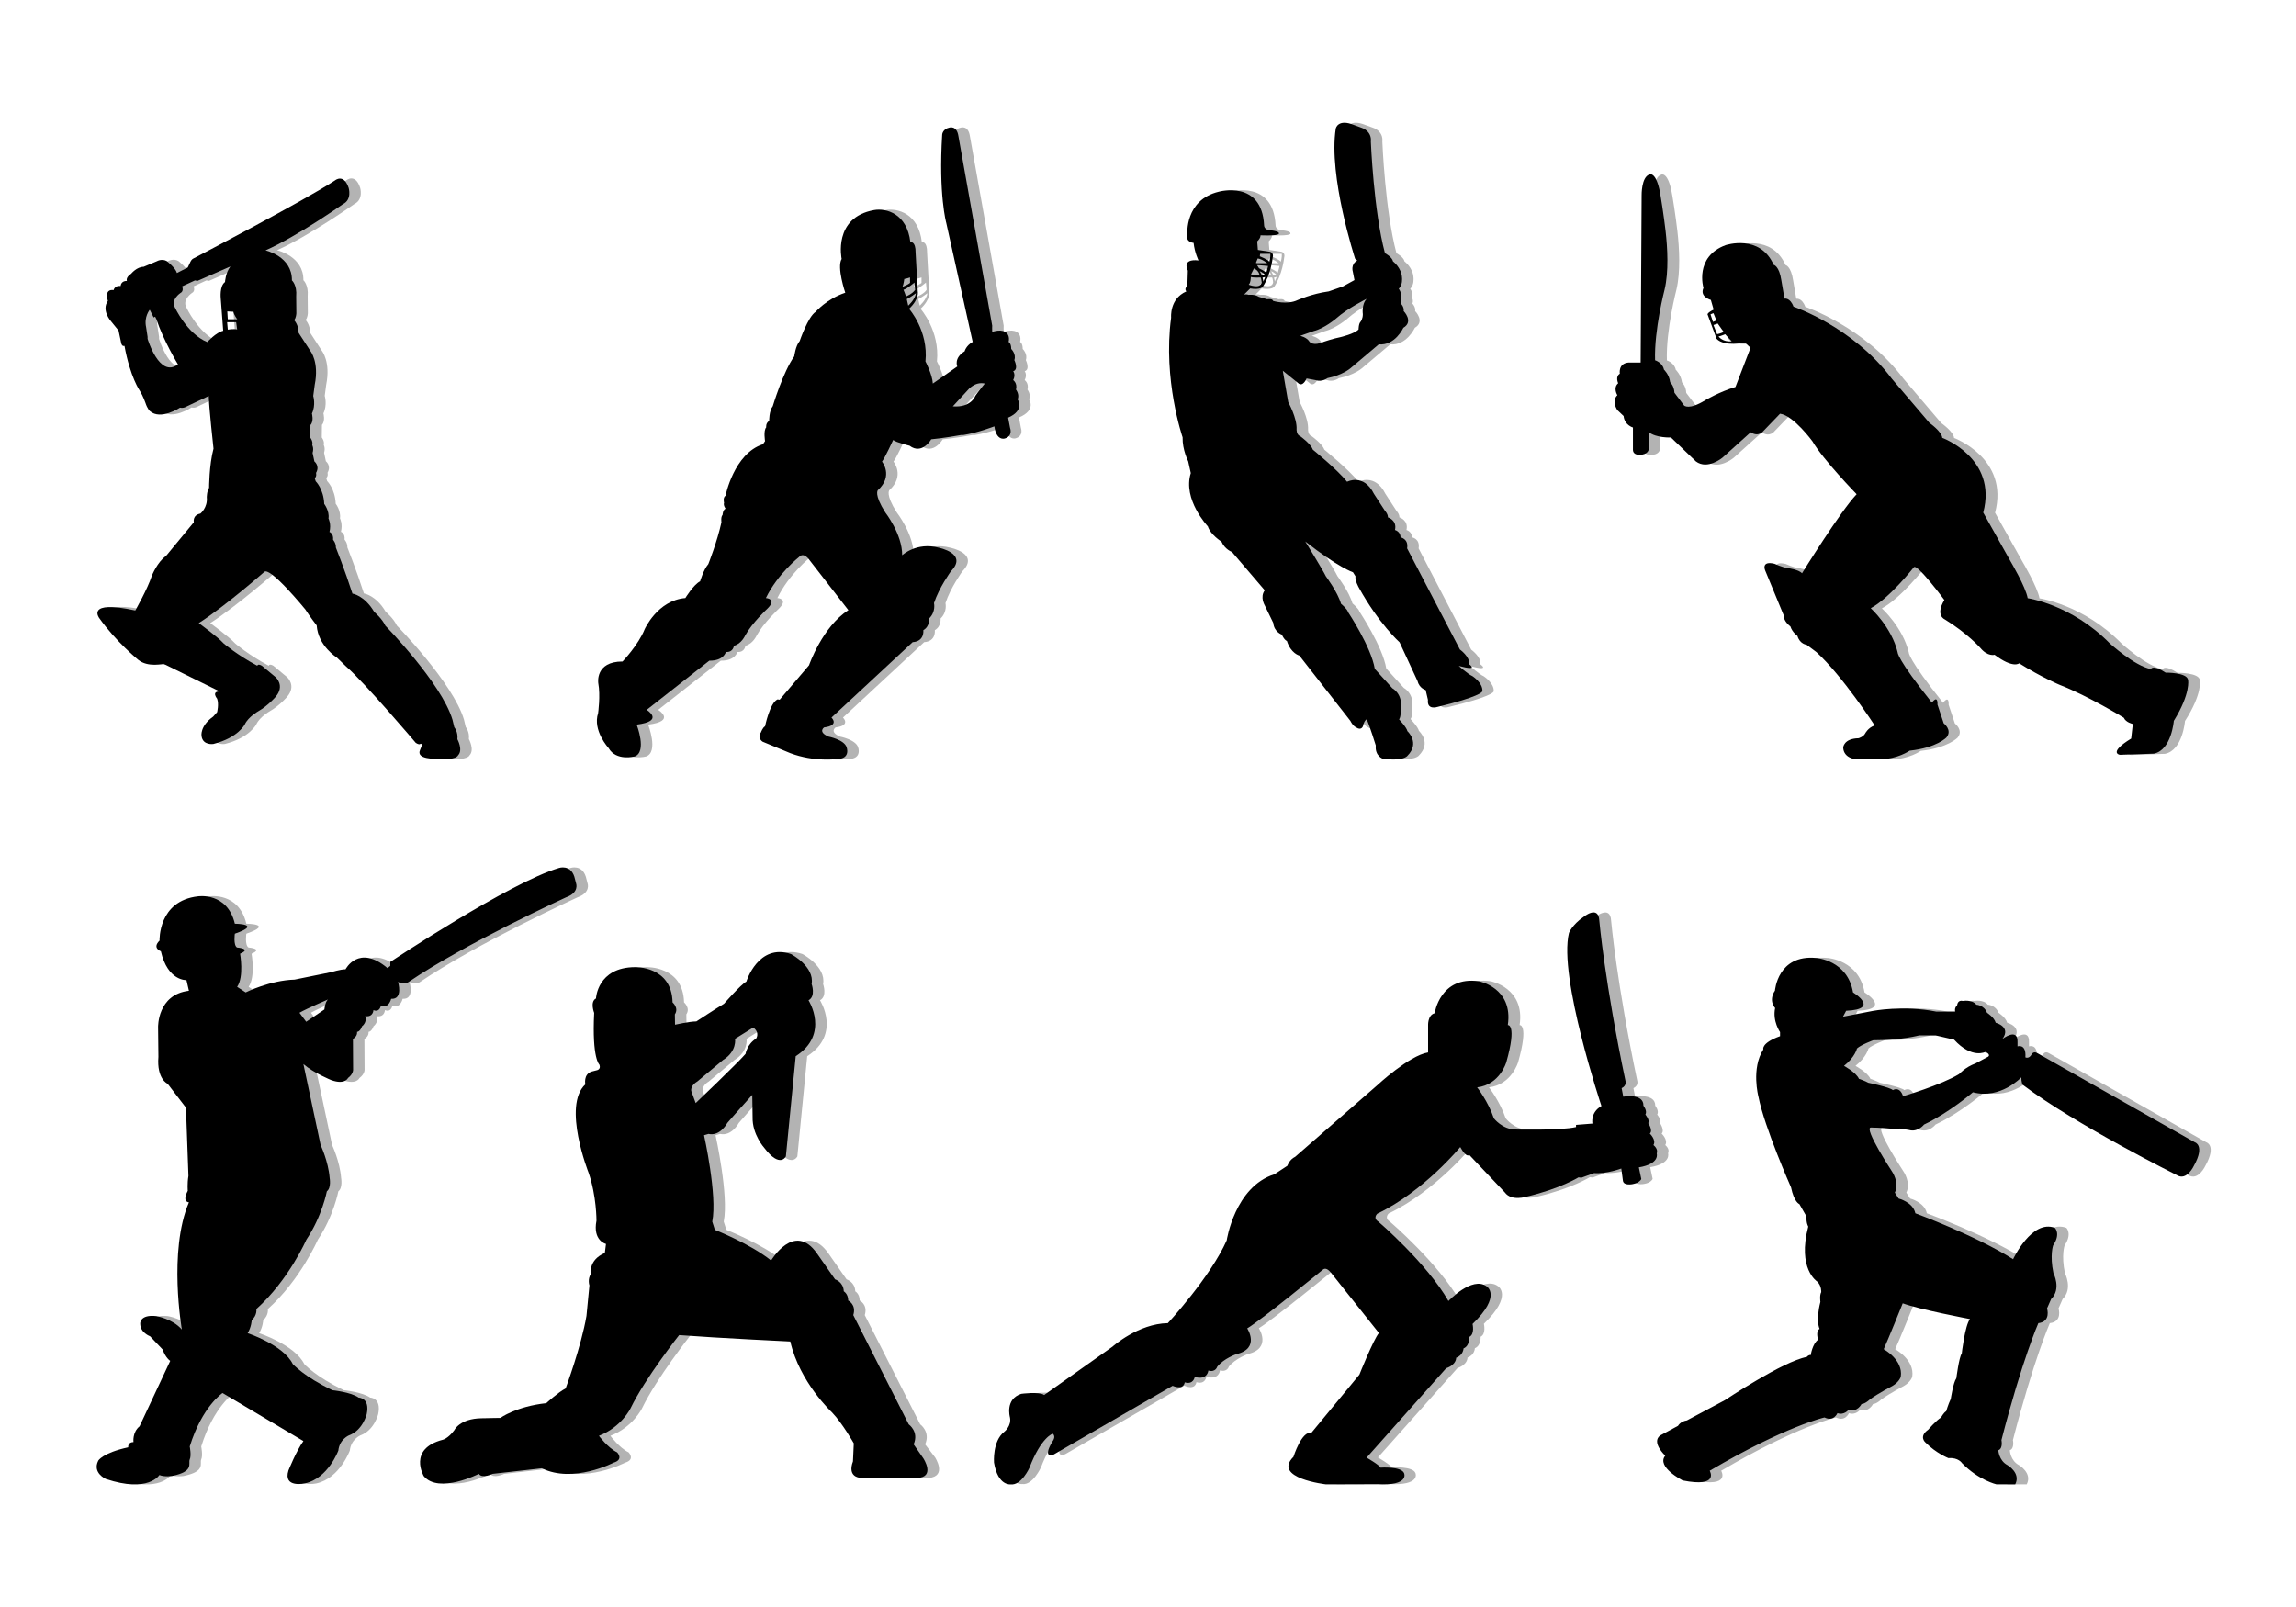 <?xml version="1.0" encoding="utf-8"?>
<!-- Generator: Adobe Illustrator 18.0.0, SVG Export Plug-In . SVG Version: 6.00 Build 0)  -->
<!DOCTYPE svg PUBLIC "-//W3C//DTD SVG 1.1//EN" "http://www.w3.org/Graphics/SVG/1.1/DTD/svg11.dtd">
<svg version="1.1" id="Layer_1" xmlns="http://www.w3.org/2000/svg" xmlns:xlink="http://www.w3.org/1999/xlink" x="0px" y="0px"
	 viewBox="0 0 1400 980" enable-background="new 0 0 1400 980" xml:space="preserve">
<g>
	<rect fill="#FFFFFF" width="1400" height="980"/>
	<g opacity="0.3">
		<path d="M90.9,402.4c5.9,4.8,15.4,2.4,15.4,2.4l34.3,16.9c-5.3-0.1-1.6,4.4-1.6,4.4c1.2,3.3,0,8.2,0,8.2L137,437
			c-8.3,5.9-7.1,11.9-7.1,11.9c0.8,5.8,7.2,4.8,7.2,4.8c15.2-3.8,19.2-12,19.2-12c2.1-4.5,8.1-7.9,8.1-7.9
			c6.3-3.6,10.7-8.9,10.7-8.9c5.8-6.8,0-11.9,0-11.9l-8.4-7c-2.6-1.5-2.8,0-2.8,0c-12.5-6.7-20.5-13.6-20.5-13.6
			c-3.6-4-15.2-12.4-15.2-12.4c16.4-10.5,39.8-31.1,39.8-31.1c3.2-4.2,25.2,22.8,25.2,22.8c2.7,4.3,6.9,9.7,6.9,9.7
			C201,394,212.4,401,212.4,401l5.7,5.5c11.2,9.7,42.4,46.5,42.4,46.5c2.4,1.6,3,0.5,3,0.5c1.4,0.6,0.6,1.4,0.6,1.4l-0.9,2.3
			c-3,6.1,10.1,5.5,10.1,5.5c12.2,1.1,13-2.1,13-2.1c3.2-3.3-0.4-9.9-0.4-9.9c0.5-4.5-1.9-7.3-1.9-7.3l-1.1-4.6
			c-6.7-22.3-40.9-57.3-40.9-57.3c-2-4.4-6.8-8.4-6.8-8.4c-6-10.2-13.3-11.2-13.3-11.2c-4.6-14.3-10.1-28.1-10.1-28.1
			c0.1-2.8-1.7-4.7-1.7-4.7c0.4-3.9-2.2-4.8-2.2-4.8c1.2-4.8-0.6-8.2-0.6-8.2c0.7-4.6-2.6-8.9-2.6-8.9c-0.4-9.2-5.2-13.8-5.2-13.8
			l-0.6-1.9c1.4-1.1,0.8-3.2,0.8-3.2c2.5-4.3-1-7-1-7l-1.1-5.2c0.9-2.9-0.2-4.7-0.2-4.7c0.6-2.4-1.2-4.6-1.2-4.6l0.1-7.7
			c2.2-2.4,0.9-7,0.9-7c2.5-5.3,0.8-10.7,0.8-10.7l0.9-6.8c2.8-13.9-2.6-20.6-2.6-20.6l-7.2-11.1c0-5-2.8-7.8-2.8-7.8
			c1.3-1.1,1.4-4.2,1.4-4.2l-0.1-10.2c0.6-7.1-2.6-9.8-2.6-9.8c0.2-14.7-16.1-18.3-16.1-18.3c19.4-8.6,47.2-28.2,47.2-28.2
			c5.7-2.8,3.5-9.9,3.5-9.9c-3-9-8.3-4.6-8.3-4.6c-18.2,12.1-86.3,47.6-86.3,47.6c-1.3,0.6-1.9,2.1-1.9,2.1l-1.6,3.4l-6.6,3.4
			c-0.9-3.2-6.1-7.2-6.1-7.2c-3-1.8-6.1,0-6.1,0l-8.1,3.4c-4.2,0-7.6,4.2-7.6,4.2c-3.6,2.4-2.6,4.4-2.6,4.4c-3.8,0-3.8,3.1-3.8,3.1
			c-3.8-0.4-4.3,2.5-4.3,2.5c-6.1-0.8-3.5,6.6-3.5,6.6c-4.1,5.7,1.8,12.3,1.8,12.3l4.7,5.8l1.7,8c0.7,2,1.9,1.3,1.9,1.3
			c3.5,19.2,9.4,27.5,9.4,27.5c1.9,3,3.4,7.3,3.4,7.3c1.2,3.7,2.7,5,2.7,5c6.6,5.8,18.4-2.1,18.4-2.1c2.1,0.6,4.2-0.8,4.2-0.8
			l13.3-6.3c0,5.8,2.9,32.1,2.9,32.1c-2.7,10.1-2.7,23.9-2.7,23.9c-1.4,2-1.4,5.8-1.4,5.8c0.6,6.3-3.9,9.9-3.9,9.9c-5,1-4,5.3-4,5.3
			l-17,20.6c-5.2,3.5-8.6,12-8.6,12c-2.6,8.1-10.1,21.2-10.1,21.2c-30.5-6.6-22,4.6-22,4.6C77.4,391.3,90.9,402.4,90.9,402.4z
			 M145.9,201l-0.4-4.5h5.5l0.6,4.4C149.5,200.4,145.9,201,145.9,201z M151.7,194.7h-5.8l-0.3-4.8l3.7,0.2
			C149.9,192.6,151.7,194.7,151.7,194.7z M97,206.6v-1.2l-0.9-5.9c-1.4-6.3,2.2-10.6,2.2-10.6l2.4,4.7l0.9-0.5l0.8,1.6
			c4.1,12.7,13.1,27.5,13.1,27.5C104.2,230.9,97,206.6,97,206.6z M133.4,208.6c-12.4-5-19.9-21.4-19.9-21.4
			c-2.3-4.6,3.5-8.5,3.5-8.5c2.3-1.1,1.1-4.1,1.1-4.1l7.8-3.6l1.5,0.3l20.1-8.8c-3,3.8-3.3,9.5-3.3,9.5c-3.2,2.4-2.5,9.8-2.5,9.8
			l1.5,19.8C138.7,202.6,133.4,208.6,133.4,208.6z"/>
		<path d="M619.3,267.3c5.1-1.5,3.2-6.4,3.2-6.4l-1.2-6.3c10.8-4.5,6.2-11,6.2-11c1.3-3.1-1-6-1-6c1-4-1.7-5.8-1.7-5.8
			c1.7-3.4,0-5.4,0-5.4c3.5-1.1,0.7-6.8,0.7-6.8c1.3-3.7-1.9-6.8-1.9-6.8c0-3.6-1.6-4.3-1.6-4.3c0.8-3.2-0.8-5-0.8-5
			c-2.8-3.5-9.2-1.1-9.2-1.1c-0.1-1.3,0-3.8,0-3.8L591.4,83c-1-6.7-5.5-5.2-5.5-5.2c-4.2,0.9-4.4,4.3-4.4,4.3
			c-2.3,36.7,2.5,53.9,2.5,53.9l16.1,72.5c-4.1,2.3-4.9,5.7-4.9,5.7c-6.8,4.2-4.5,9.3-4.5,9.3l-14.9,10.4
			c-0.3-5.5-4.5-13.5-4.5-13.5c1.9-18.7-10-32.1-10-32.1c6.5-6.1,5.3-10.7,5.3-10.7l-1.3-23.4c0.1-7.5-3.2-6.5-3.2-6.5
			c-2-17.5-14.8-20.9-22.1-19.6c-25.3,4.5-19.8,29.8-19.8,29.8c-3.1,5.1,2.2,20.6,2.2,20.6c-11.4,3.8-18.1,11.7-18.1,11.7
			c-4.6,2.9-9.7,17.8-9.7,17.8c-2.5,2.8-3.3,9.3-3.3,9.3c-6.8,9.4-13.1,30.4-13.1,30.4c-2.3,2.9-2.2,9-2.2,9
			c-2.2,1.3-1.8,3.9-1.8,3.9c-1.8,2-0.7,8.4-0.7,8.4l-1.3,1.9c-17.7,5.7-22.8,31.4-22.8,31.4c-1.8,1.2-0.9,4.3-0.9,4.3
			c-0.6,1.5,0.9,3.6,0.9,3.6c-1.7,0.8-1.8,3.8-1.8,3.8c-1.2,1.2-0.7,4.5-0.7,4.5c-2.5,11.6-8,25.5-8,25.5c-3,3.5-5,10.5-5,10.5
			c-4,2-9,10.2-9,10.2c-17,1.4-24.8,19-24.8,19c-3.9,9.7-13.5,19.7-13.5,19.7c-16.9,0-14.8,13.2-14.8,13.2
			c1.4,7.5-0.1,18.3-0.1,18.3c-3.5,10.6,6.4,21.3,6.4,21.3c4.6,8.1,15.9,5.1,15.9,5.1c7.7-2.8,1.2-19.4,1.2-19.4
			c17.4-2.2,6.1-9,6.1-9l38.2-30c8.9,0.1,10.1-5.3,10.1-5.3c4.6,0.3,4.9-3.8,4.9-3.8c4.6-1.1,6.9-6.3,6.9-6.3
			c4.2-7.7,13.5-16.3,13.5-16.3c6.2-6.1-0.9-6.5-0.9-6.5c7.2-14.8,20.2-25,20.2-25c3-3.5,6.6,2.1,6.6,2.1l23.5,30.3
			c-15.8,10-24,33.6-24,33.6l-17.9,21l-1.3-0.2c-4.7,2.1-7.6,16.4-7.6,16.4c-1.5,0.8-2.5,3.7-2.5,3.7c-2.6,3.4,1,5.7,1,5.7l16.9,7
			c14.6,5.5,28.3,3.6,28.3,3.6c8.8-0.1,6-7.3,6-7.3c-1.6-4.6-11-6.4-11-6.4c-6.7-2.9-2.7-5.6-2.7-5.6c9.6-1.2,4.5-6,4.5-6l49.5-46
			c7.4-0.5,6.5-7.3,6.5-7.3c4.1-2.4,3.5-7.1,3.5-7.1c4.3-4.2,3-9.4,3-9.4c3-9.3,10.3-19.4,10.3-19.4c10.7-10.9-7.4-14.4-7.4-14.4
			c-13.6-3.6-22.3,4.6-22.3,4.6c0.1-12.8-10.3-26.1-10.3-26.1c-7.1-11.2-4.5-13.6-4.5-13.6c9.6-8.8,2.5-17.4,2.5-17.4
			c1.9-2.5,6.8-13.2,6.8-13.2c1.7,1.5,10,3.5,10,3.5c7.7,5.8,13.2-3.9,13.2-3.9c7-0.6,18.1-2.6,18.1-2.6h1.4c9-1.4,19-5.3,19-5.3
			C614.2,269,619.3,267.3,619.3,267.3z M558.4,170.1c0.8,0,3.5-0.9,3.5-0.9v3.3c-1.5,1.3-4.6,2.4-4.6,2.4
			C558,173.3,558.4,170.1,558.4,170.1z M557.9,176.7c2-0.4,6.7-4.4,6.7-4.4l0.4,4.4c-1.4,2.4-5.6,4.1-5.6,4.1
			C559.1,179.5,557.9,176.7,557.9,176.7z M560.8,186.4l-0.9-4c2-0.9,5.6-3.6,5.6-3.6C565,182.7,560.8,186.4,560.8,186.4z
			 M601.7,241.4c0,0-2.4,7.3-13.7,6.4l9.2-10c0,0,4.2-5.3,10.3-3.9C607.5,233.9,603.6,238.6,601.7,241.4z"/>
		<path d="M728.1,266.5c-0.2,7.6,3.4,14.6,3.4,14.6l1.6,7.2c-5.1,16.1,10.4,32.5,10.4,32.5c1.6,5.1,8.3,9.3,8.3,9.3
			c2.1,4.8,6.4,6.3,6.4,6.3l20,23.4c-3.1,4.1,0,9.2,0,9.2l5.2,10.7c0.5,5.5,5.2,7.1,5.2,7.1c1.6,3.5,3.1,3.9,3.1,3.9
			c2.4,7.6,7.6,8.9,7.6,8.9l31.1,39.8c1.7,3.4,3.7,4.1,3.7,4.1c3.1,2,4-0.9,4-0.9c0.7-3.5,2.3-4.2,2.3-4.2c1.8,4.1,5.5,16,5.5,16
			c-0.6,6.5,4.3,8.1,4.3,8.1c12.7,1.7,15-1.8,15-1.8c7.9-7.9,0-15,0-15c-0.5-2.4-5.1-7.2-5.1-7.2c1.3-1.5,1-6.7,1-6.7
			c1.4-8.9-5.1-12.3-5.1-12.3l-10.7-11.8c-2.2-13.4-16.3-34.6-16.3-34.6c-0.5-2-4.3-5.1-4.3-5.1c-2-7.1-9.2-16.7-9.2-16.7
			c-1.8-3.8-12.6-21.3-12.6-21.3C823.1,346.1,832,349,832,349l1.5,2.4c-0.4,2.7,2.1,7,2.1,7c12.1,21.9,24.8,33.3,24.8,33.3
			l10.9,23.5c1.2,4.7,5,5.6,5,5.6c0.5,1.9,1.4,6,1.4,6c-0.7,6.5,5.8,4.3,5.8,4.3l8.3-2.1c19.9-5.3,19-7.5,19-7.5
			c0.3-5-6.1-9.1-6.1-9.1c-2.8-1.2-8.3-6.2-8.3-6.2c12.9,3.4,6.2-1.1,6.2-1.1c0.9-4.3-5.5-8.9-5.5-8.9L865,334.4c1-5.9-4-6.7-4-6.7
			c0-3.6-3.4-4.5-3.4-4.5c1.4-6-4.3-7.7-4.3-7.7c0.1-2-1.8-4-1.8-4l-6.7-10.3c-6.4-12.8-16.4-7.4-16.4-7.4
			c-6.1-7.6-20.9-19.6-20.9-19.6c-1.2-3.6-7.7-8.2-7.7-8.2c-2.3-0.8-2.2-4.1-2.2-4.1c0.4-6.9-5.1-16.7-5.1-16.7
			c-1.3-7.5-3.3-19.1-3.3-19.1l9.2,7.4c3,3,5.3-2.7,5.3-2.7l5.4,1c4,1.4,7.3-1.2,7.3-1.2c9.1-1.8,13.9-5.9,13.9-5.9l17.4-14.7
			c10,0.9,15-10.1,15-10.1c6.5-3.8,0.2-10.2,0.2-10.2c0.4-2.5-1.7-4.6-1.7-4.6c0.8-1.8-0.1-3.3-0.1-3.3c0.8-3.5-1.2-5.7-1.2-5.7
			c2.5-2.3,2-6.6,2-6.6c-0.2-6.2-5.5-10.1-5.5-10.1c-0.5-2.7-4.9-5-4.9-5c-6.9-25.7-8.6-67.9-8.6-67.9c0.7-6.8-5.7-8.6-5.7-8.6
			l-4.4-1.6c-10.1-4.2-11.3,2.1-11.3,2.1c-4.6,29.1,11.8,79.4,11.8,79.4l1.3,1.1c-4.2,2.3-2.7,6.8-2.7,6.8l1,5.1l-7.1,3.9l-8.6,3
			c-10.3,1.4-19,5.3-19,5.3c-6.5,3.1-14.9,0.5-14.9,0.5c-0.4-1.6-3.6-1-3.6-1l-5.1-1.5c-2.7-1.7-6.2-1.2-6.2-1.2
			c-1.3-0.5-2.8-0.2-2.8-0.2l3.7-3.7c6,1,7.6-0.9,7.6-0.9c5.1-7.6,6.1-17.7,6.1-17.7c1-3.6-1.9-3.8-1.9-3.8l-7.1-1.1
			c-0.1-1.9-0.4-5.2-0.4-5.2c2.3-2.2,2-3.7,2-3.7c12.9,0.5,11.2-1.3,11.2-1.3c0.2-1.4-6.2-1.9-6.2-1.9c-2.9-0.6-2.8-2.9-2.8-2.9
			c-1.4-27.9-27.6-20.5-27.6-20.5c-20.9,5-19.2,26-19.2,26c-1.2,5,3.8,5.2,3.8,5.2c0.7,6.2,3,10.7,3,10.7c-10.7-1.2-6.5,6.2-6.5,6.2
			l-0.3,9.4c-2.2,1.7-0.6,3.3-0.6,3.3c-10.4,4.5-9.3,16-9.3,16C716,231.4,728.1,266.5,728.1,266.5z M808,201.9
			c6.6-1.6,13.6-7.6,13.6-7.6c7-6.3,18.8-12.1,18.8-12.1c-3.3,3.3-2.4,9.4-2.4,9.4c0,2.9-1.3,4.5-1.3,4.5c-1.3,1.2-1.3,4.8-1.3,4.8
			c-2.5,2.7-11.1,4.7-11.1,4.7c-4.2,0.8-10.1,2.8-10.1,2.8c-6.5,3-8.7,0-8.7,0c-1.7-2.8-5.7-3.6-5.7-3.6L808,201.9z M777.3,171.7
			c0-0.8-0.5-2.4-0.5-2.4l1.7-0.4L777.3,171.7z M776.5,168c-0.3-0.7-1.4-2.6-1.4-2.6c1.7,0.5,3.5,2.4,3.5,2.4L776.5,168z
			 M779.1,166.4c-0.3-0.8-4.4-2.8-4.4-2.8l-1.2-1.9c1.9,0,6.7,0.5,6.7,0.5C780.1,163.1,779.1,166.4,779.1,166.4z M775.4,154.8h6.2
			c0.2,1.9-0.6,4.8-0.6,4.8c-0.8-1.3-5.8-3.3-5.8-3.3S775.3,154.9,775.4,154.8z M773.9,157.6c2.8,0.4,5.8,2.9,5.8,2.9h-6.3l-0.6-0.2
			L773.9,157.6z M771.6,163.7c0,0,2.9,1,3.5,4.3c0,0-4.2-0.1-5.3-0.7L771.6,163.7z M769.7,168.9c1.9,0.6,6,0.3,6,0.3
			c0.4,0.7,0.6,3,0.6,3c-0.7,4.3-7.9,1.4-7.9,1.4C769.7,172.5,769.7,168.9,769.7,168.9z"/>
		<path d="M993,250.2l3.8,3.6c0.6,5.6,5.7,7,5.7,7v13.7c0.2,3.5,4.4,2.9,4.4,2.9c4.4,0,5.1-2.8,5.1-2.8v-11.1
			c4.5,3.8,13.7,3.4,13.7,3.4l15.2,14.6c7.1,5.3,16.2-2.3,16.2-2.3l17.2-15.5c4.8,3.2,7.7-0.7,7.7-0.7l10.2-10.6
			c8.3,1.1,19.8,16.9,19.8,16.9c6.4,11.1,26.9,32.2,26.9,32.2c-9.5,9.8-33.3,48.2-33.3,48.2c-2-2.3-8.8-3.2-8.8-3.2
			c-2.9-0.3-8-2.6-8-2.6c-8.3-2-5.7,4-5.7,4l11.4,27.6c-0.2,3.6,4,6.6,4,6.6c1.2,3.7,4.3,5.8,4.3,5.8c1.5,5.1,5.6,5.4,5.6,5.4l6,4.5
			c16,14.6,35.5,44.7,35.5,44.7c-4.1,1.4-5.8,4.9-5.8,4.9c-1.1,2.1-4,2.9-4,2.9c-9.2,0.2-9.4,5.7-9.4,5.7c0.3,6.6,7.7,7.1,7.7,7.1
			h14.6c10.9,0,18.2-5.2,18.2-5.2c16.7-1.8,22.5-8.1,22.5-8.1c3.7-4.5-1.7-8.6-1.7-8.6l-3.8-11.4c0.2-6.4-3.4-1.2-3.4-1.2
			c-21.5-26.9-20.9-30.7-20.9-30.7c-3.7-15.4-16.4-26.9-16.4-26.9c11.4-6,26.3-25,26.3-25c2-2.4,18.6,20,18.6,20
			c-5.7,9.4,0.2,11.8,0.2,11.8c14,8.6,21.8,17.5,21.8,17.5c4.5,5.4,8.6,4.1,8.6,4.1c11.4,8.6,15,5.2,15,5.2
			c13.7,8.6,24.8,13.2,24.8,13.2c17.3,6.7,39,20,39,20c1.2,2.9,5.5,3.8,5.5,3.8l-1,8.9c-14.3,8.8-6.9,9.9-6.9,9.9l20.7-0.7
			c10.8-2.1,12.2-20,12.2-20c10.8-16.8,9.1-24.9,9.1-24.9c-0.5-4.7-13.7-4.5-13.7-4.5c-7.9-5.2-9-2.2-9-2.2
			c-9.9-1.8-25.1-15.7-25.1-15.7c-23.3-23.7-50-27.5-50-27.5c-1.2-6.9-10.4-22.4-10.4-22.4l-16.7-29.8c8.8-33.2-25-45.6-25-45.6
			c-0.2-3.8-7.8-9.1-7.8-9.1l-23-27c-23.6-31.6-59.9-43.9-59.9-43.9c-2.1-5.7-5.5-4.9-5.5-4.9l-1.9-11.1c-1.3-8.9-4.7-9.5-4.7-9.5
			c-8.4-19-29.3-12-29.3-12c-19.2,7.1-13.5,26.1-13.5,26.1c-2.5,5.4,4.5,7.3,4.5,7.3l1.7,5.9c-4.7,2.4-3.6,3.2-3.6,3.2l5.4,14.6
			c4.8,5.1,17.3,2.3,17.3,2.3l3.4,3.2l-9.2,23.9c-9.7,2.9-18.3,8-18.3,8c-10.1,6.3-13,3.3-13,3.3l-5.9-7.8c-0.2-4.3-2.6-6.4-2.6-6.4
			c-0.6-4.8-3.8-7.7-3.8-7.7c-0.8-4.3-5.4-5.7-5.4-5.7c-0.6-18.6,5.8-43.1,5.8-43.1c2.6-11,1.8-25.3,0.6-35.8
			c-0.9-8-3.1-22.5-3.8-25.4c-2.5-10.9-6-9-6-9c-5,1.5-4.8,12.7-4.8,12.7l-0.6,102h-7.5c-6.3,0.6-5.2,6.8-5.2,6.8
			c-2.9,1.8-1,5.8-1,5.8c-3.3,2.9-0.5,7.3-0.5,7.3C989.2,244.8,993,250.2,993,250.2z M1050,191.7c0.3-0.2,1.8-0.7,1.8-0.7l1.8,4.4
			l-2.1,0.9L1050,191.7z M1051.8,198.2l2.6-0.9c1.6,2.4,3.6,5,3.6,5c-0.9,0.9-4,1.5-4,1.5L1051.8,198.2z M1054.9,205.2
			c1.3-0.2,4-1.4,4-1.4l4,4.3C1057.6,208.8,1054.9,205.2,1054.9,205.2z"/>
		<path d="M358.3,538.8l-1.1-4.2c-2.5-7.6-9.3-5.3-9.3-5.3c-30.3,8.9-102.9,57.3-102.9,57.3v2.4l-1.7,1.4
			c-17.7-14.9-25.6,0.7-25.6,0.7c-3.1,0-9,1.8-9,1.8l-22.1,4.5c-14.9,0.4-29.8,7.8-29.8,7.8l-5.2-3.4c4.3-6.2,1.8-20.2,1.8-20.2
			c7.4-3.1-1.9-3.8-1.9-3.8c-2.3-1.5-1.3-8.4-1.3-8.4c17.2-6,0-6.1,0-6.1c-4.6-19.4-22.4-16.7-22.4-16.7c-24.5,2.7-23.5,27-23.5,27
			c-4.7,4.6,0.8,6.5,0.8,6.5c4.2,18.3,15.6,17.6,15.6,17.6l1.5,6.5c-19.3,2.3-18.8,22.2-18.8,22.2l0.2,18.1
			c-1.1,13.6,5.6,16.4,5.6,16.4l11.2,14.6l1.5,41.6c-0.8,4.8-0.4,9.1-0.4,9.1c-3.7,7,0.7,7,0.7,7c-12.7,29.8-4.3,77.6-4.3,77.6
			c-5.7-6.6-15.6-8.2-15.6-8.2c-10.1-1.1-9.8,4.5-9.8,4.5c-0.1,5.6,6,7.8,6,7.8l7.7,8.1c1.8,5.2,4.6,6.9,4.6,6.9l-18.7,39.9
			c-4.5,3.7-3.7,9.6-3.7,9.6c-3.7,0.1-3.2,3.2-3.2,3.2c-15.9,3.5-18.3,8.2-18.3,8.2c-3.7,7.4,4.6,11.1,4.6,11.1
			c26.1,8.7,32.7-2.4,32.7-2.4c3.1,1.3,7.7,0.6,7.7,0.6c13.8-2.8,9.7-7.7,10.8-10.1c1.1-2.4,0-7.9,0-7.9c7.6-24.5,20-32.6,20-32.6
			l49.3,29.3c-4.3,5.9-9.1,17.9-9.1,17.9c-3.5,11,10.1,7.9,10.1,7.9c14.1-3.1,20.3-20,20.3-20c0.7-6.9,6.5-9.3,6.5-9.3
			c8.4-3,10.8-12.9,10.8-12.9c2.1-10.1-4.9-10.1-4.9-10.1c-4.8-3.4-16-4.5-16-4.5c-17.4-8.3-24.2-16-24.2-16
			C179.8,820.2,158,813,158,813c2.3-3.7,2.5-7.9,2.5-7.9c3.5-3.2,2.8-6.8,2.8-6.8c19.8-17.7,30.5-42.3,30.5-42.3
			c9.6-14.3,12.5-29.5,12.5-29.5c2.8-2.1,1.7-8.2,1.7-8.2c-0.8-10.1-5.5-20-5.5-20l-10.5-49.4c6.3,5.5,17,9.8,17,9.8
			c8.4,3,10.2-1.3,10.2-1.3c3.2-2.4,3.1-5,3.1-5l-0.1-18.8c3-1.8,2.5-4.3,2.5-4.3c2.1-0.3,3-3.4,3-3.4c3.4-2.7,2-6.2,2-6.2
			c4.9,0.7,5-3.7,5-3.7c3.8,1.6,4.5-2.6,4.5-2.6c5,1.8,6.3-4.3,6.3-4.3c7.5,0.5,4.2-10.3,4.2-10.3c3.4,1.9,6.2,0.2,6.2,0.2
			c34.6-23.6,96.3-51.8,96.3-51.8C360.3,544.3,358.3,538.8,358.3,538.8z M204.8,615.6l-11.1,7.5l-4.1-5.5c4.7-2.7,17.4-8.1,17.4-8.1
			C205.2,611,204.8,615.6,204.8,615.6z"/>
		<path d="M564.1,880.8c3.4-7.7-3-12.2-3-12.2L527.3,802c2-6.5-3.1-8.9-3.1-8.9c0-4.1-2.7-5.6-2.7-5.6c-0.2-5.8-5.3-7.3-5.3-7.3
			l-11.1-15.9c-13.8-19.6-27.9,4.4-27.9,4.4c-12.7-10.2-34.3-18.7-34.3-18.7l-1.6-5c3.2-15.9-5-52.7-5-52.7l2.7-0.8
			c7.2,1.6,11.5-6.7,11.5-6.7c3.2-3.8,15.2-17.1,15.2-17.1l0.2,13.5c-0.3,10.7,7.2,18.9,7.2,18.9c9.6,12.6,13.1,5.1,13.1,5.1l6-61.1
			c21-13.5,7.8-34.1,7.8-34.1c4.6-2.4,1.9-9.9,1.9-9.9c1.9-10.7-12.6-18.3-12.6-18.3c-20-6.7-27.2,16.8-27.2,16.8
			c-3.5,1.9-13.6,13.5-13.6,13.5c-4.4,2.6-16.9,10.8-16.9,10.8c-4.1,0-13,2-13,2l-0.1-6.3c2.6-3.9-1.4-7.3-1.4-7.3
			c-0.5-22.3-22.9-21.5-22.9-21.5c-23,0.1-23.8,19.1-23.8,19.1c-3.8,2-1.1,8.8-1.1,8.8c-1.4,28,3.2,31.6,3.2,31.6
			c1.1,3-1.7,3.4-1.7,3.4l-3.1,0.8c-5.1,1.7-3.8,7.8-3.8,7.8c-14.2,13.1,2,53.9,2,53.9c4.9,14.2,4.8,29.2,4.8,29.2
			c-2.4,12.3,5.8,14.2,5.8,14.2l-0.7,5.5c-10.2,4.3-8.5,12.8-8.5,12.8c-2.2,3.2-0.9,7-0.9,7l-1.8,18.6
			c-3.2,18.7-12.7,44.2-12.7,44.2c-4.6,2.4-11.8,9-11.8,9c-18.4,2-28,9-28,9l-11.4,0.2c-13.5,0.2-16.7,7.3-16.7,7.3
			c-3.8,5.1-7,5.8-7,5.8c-21.5,5.6-11.6,22.2-11.6,22.2c9.2,11,33.6-1.4,33.6-1.4c1.9,3.1,8.4,0,8.4,0l30-3.4
			c19.1,9.4,43.7-3.4,43.7-3.4c6.5-1.9,2.2-6.3,2.2-6.3c-5.6-2.7-11.1-10.1-11.1-10.1c13.8-5.3,19.3-16.8,19.3-16.8
			c8.9-18.4,29.6-44.6,29.6-44.6c23.7,1.8,67.8,3.9,67.8,3.9c5.7,25,25.4,43.2,25.4,43.2c6.5,6.8,13.3,18.9,13.3,18.9l-0.5,11
			c-3.5,9.4,3.9,9.9,3.9,9.9l35.3,0.2c11.4-1,3.9-12.5,3.9-12.5L564.1,880.8z M428.5,665.3c-0.5-3.5,3.6-5.7,3.6-5.7l15.8-13.2
			c8.6-5.3,7.3-12.9,7.3-12.9l11.1-6.9c4.3,3.3,1.7,6.8,1.7,6.8c-5.5,3.4-6.4,9.3-6.4,9.3c-5.1,5.9-30.4,30-30.4,30L428.5,665.3z"/>
		<path d="M1015.4,698.3c1.9-3.1-2.2-7-2.2-7c2-2-1-6.4-1-6.4c1.2-1.7-1.7-5.2-1.7-5.2c1.3-2.3-1.2-5.4-1.2-5.4
			c0.1-7.7-12.3-5.5-12.3-5.5l-1-5.2c3.1-1.5,2.4-4.2,2.4-4.2c-12.7-60.3-16-97.9-16-97.9c-0.5-9.9-9.8-2.2-9.8-2.2
			c-6.8,4.6-8.7,9.6-8.7,9.6c-6.6,26.7,19.8,105.6,19.8,105.6c-6.8,3.9-5.5,10.7-5.5,10.7l-10,0.8v1.3c-9.3,2.2-37,1.5-37,1.5
			c-8-0.1-13.1-6.8-13.1-6.8c-3.5-10.3-10.2-18.9-10.2-18.9c13.8-1.6,17.8-15.4,17.8-15.4c6.6-23.3,0.9-22.6,0.9-22.6
			c3.4-22.7-17.6-26.7-17.6-26.7c-23.8-3.4-27,19.5-27,19.5c-4.4,1.1-4,7.7-4,7.7v16.2c-11.7,1.9-31,20-31,20l-50,43.6
			c-3.7,1.7-4.8,5.5-4.8,5.5l-7.9,5.2c-24.2,7.6-29.1,40.3-29.1,40.3c-10.1,22.5-35.9,50.5-35.9,50.5C701,807,685.4,821,685.4,821
			l-41.7,29.5c-3.2-2.2-14-0.7-14-0.7c-9.9,3.2-6.9,14.2-6.9,14.2c1.2,5.4-3.5,9-3.5,9c-7.2,5.6-6.2,18.7-6.2,18.7
			c2.4,14.5,10.2,13.3,10.2,13.3c6.4,0.9,11.4-10.1,11.4-10.1c7.2-18.8,14.2-20.8,14.2-20.8c2.3,1.9-0.2,4.8-0.2,4.8
			c-6.6,11,0.8,7.9,0.8,7.9l72.6-41.8c7,3,7.4-2.1,7.4-2.1c5.5,1.6,6.1-3.3,6.1-3.3c7.8,2.2,8.3-3.9,8.3-3.9
			c4.4,1.3,5.4-2.3,5.4-2.3c4-5,11.7-7.7,11.7-7.7c14.6-3.5,6.6-15.7,6.6-15.7c9.2-5.7,46.1-35.8,46.1-35.8c2.3-1.9,4.6,1.6,4.6,1.6
			l29.4,37c-3.5,4.1-11.9,25.4-11.9,25.4l-29.3,35.5c-5.9-1.3-10.9,14.6-10.9,14.6c-13.1,13.1,19.9,16.8,19.9,16.8l31.2-0.1
			c19.7,1.1,16.4-6.6,16.4-6.6c-1.5-4.4-14.4-3.5-14.4-3.5c-0.9-1.7-8.5-6.1-8.5-6.1l48.5-54.5c6.4-2.2,6.1-6.4,6.1-6.4
			c4.4-1.6,4.5-5.7,4.5-5.7c3.9-1.6,3.5-7,3.5-7c3.5-1.7,2-7.9,2-7.9c18.1-17.5,8.5-23,8.5-23c-8.7-6.3-23.2,9-23.2,9
			c-13.3-23.2-42.6-48.3-42.6-48.3c-3.7-2.4-0.7-5-0.7-5c28.4-13.6,50.5-40.6,50.5-40.6c3.9,7.1,5.5,4.8,5.5,4.8l21.7,22.9
			c4.1,5.5,13.4,2.5,13.4,2.5c20.4-4.8,31.5-11.7,31.5-11.7l1.8,0.2l7.7-2.8c7.7,0.7,16.6-2.8,16.6-2.8l1,7.5c0.5,3.1,6,2,6,2
			c4.4-0.7,5.2-3.1,5.2-3.1l-1.5-7.1c13.1-2.2,10.9-8.5,10.9-8.5C1018.4,700.6,1015.4,698.3,1015.4,698.3z"/>
		<path d="M1345.3,696.6l-95.9-54.3c-2.5-1.6-3.6,0.7-3.6,0.7c-1.7,3-3.8,1.8-3.8,1.8c0.6-8.6-4.8-6.7-4.8-6.7l0-2.6
			c0.3-9.2-9.2-1.9-9.2-1.9c5.5-7.5-4.1-9.9-4.1-9.9c-0.9-3.3-5.3-6.1-5.3-6.1c-1.8-4.7-6.5-4.9-6.5-4.9c-2.7-3.3-8.2-2.3-8.2-2.3
			c-3.3-0.8-3.5,2.6-3.5,2.6c-1.9,1.8-1.2,3.9-1.2,3.9h-11.5c-20.3-4-38.8-0.4-38.8-0.4l-18.1,3.5l1.9-3.6
			c21.2-0.9,4.2-11.2,4.2-11.2c-3.3-19.7-22.4-21-22.4-21c-23.6-2.3-25.2,19.9-25.2,19.9c-4.2,6.3,0.1,10.6,0.1,10.6
			c-1.7,8.1,3,14.7,3,14.7v2.5c-11.7,4.2-10.2,8.1-10.2,8.1c-7.5,11.6-3,28.7-3,28.7c3.7,18.9,19.9,55.4,19.9,55.4
			c1.9,9.2,5.1,10.2,5.1,10.2l4.3,7.5c-0.2,4.2,1.1,6.2,1.1,6.2c-6.8,25.8,5.4,33.5,5.4,33.5c2.8,2.6,2.5,6.5,2.5,6.5
			c-1.1,2-0.5,5.9-0.5,5.9c-3,11.8-0.5,16.5-0.5,16.5c-2.6,1.4-0.9,6.6-0.9,6.6c-3.5,2.5-4.5,9.4-4.5,9.4c-1.2-0.4-2.4,1.1-2.4,1.1
			c-14.4,2.6-50,26.4-50,26.4l-23.1,12.3c-4,0.6-5.4,3.3-5.4,3.3l-10.9,5.9c-5.6,4.2,3.1,12.3,3.1,12.3
			c-5.6,6.8,10.6,15.1,10.6,15.1c22.7,4.5,16.5-5.9,16.5-5.9c46.4-27.3,70-32.5,70-32.5c5.6,2.8,7.9-2.6,7.9-2.6
			c4.2,1.4,6.8-2.1,6.8-2.1c5.3,1.8,7.9-3.5,7.9-3.5c2.2,0,5.2-2.9,5.2-2.9c5.2-3.7,13.6-8.1,13.6-8.1c4.3-2.5,5.1-5.6,5.1-5.6
			c1.6-10.4-10.4-16.8-10.4-16.8c2.5-5.4,11.6-28,11.6-28c9.9,3.7,41,9.6,41,9.6c-3.1,4-5,21-5,21c-1.7,2.3-3.3,15.1-3.3,15.1
			c-1.9,2.6-3.4,12.6-3.4,12.6c-1.6,3.4-2.8,7.5-2.8,7.5c-1.6,0.9-3.1,3.8-3.1,3.8c-3.1,1.9-7.9,7.5-7.9,7.5
			c-5.8,4.1-1.8,7.6-1.8,7.6c6.8,6.9,14.2,9.7,14.2,9.7c6.1-0.5,8.3,3.1,8.3,3.1c10.1,10.4,21,12.9,21,12.9h11.4
			c3.6-6.9-4.7-11.7-4.7-11.7c-5.3-2.8-5.6-9.1-5.6-9.1c3-1.1,1.9-6.2,1.9-6.2c12.6-48.9,22.5-71.3,22.5-71.3c7.9-0.9,5.3-9,5.3-9
			l2.5-5.7c6.4-6.2,1.4-15.8,1.4-15.8c-2.3-10.9-0.2-16.9-0.2-16.9c4.8-7.1,1.1-10.7,1.1-10.7c-14.1-5.4-25.5,19.1-25.5,19.1
			c-23.1-14.6-59.6-28-59.6-28c-1.4-6.8-10.2-9-10.2-9l-2.3-3.6c3-6.2-1.8-13-1.8-13s-17.5-26.7-12.8-26.7s12.4,0.7,12.4,0.7
			c2.6,0.6,5-0.1,5-0.1l5.8,0.9c5.4,1.6,9.2-3.3,9.2-3.3c15.4-7.3,29.8-19.7,29.8-19.7c16.8,4.5,29.5-9.1,29.5-9.1
			c0,2.9,0.8,4.5,0.8,4.5c32.3,24.4,94,55.1,94,55.1c6.1,3.9,10.5-5.8,10.5-5.8C1351.7,698.4,1345.3,696.6,1345.3,696.6z
			 M1218.7,644.7l-7.1,3.8c-6.3,2.3-10,6.5-10,6.5c-11.2,6.8-34.2,13.5-34.2,13.5c-2.1-6.4-6.2-3.7-6.2-3.7c-1.8-1.8-15-4.5-15-4.5
			c-1.6-1-5.7-2.4-5.7-2.4c-1.7-3.9-9.1-7.9-9.1-7.9c6.8-5.4,7.9-10.6,7.9-10.6c2.5-2.3,9.9-5,9.9-5c17.2,0,28.1-3,28.1-3h9.9
			l11.3,2.6c11.1,12.1,19.3,7.4,19.3,7.4C1221.7,643.7,1218.7,644.7,1218.7,644.7z"/>
	</g>
	<g>
		<path d="M278.9,450.8c0.5-4.5-1.9-7.3-1.9-7.3l-1.1-4.6c-6.7-22.3-40.9-57.3-40.9-57.3c-2-4.4-6.8-8.4-6.8-8.4
			c-6-10.2-13.3-11.2-13.3-11.2c-4.6-14.3-10.1-28.1-10.1-28.1c0.1-2.8-1.7-4.7-1.7-4.7c0.4-3.9-2.2-4.8-2.2-4.8
			c1.2-4.8-0.6-8.2-0.6-8.2c0.7-4.6-2.6-8.9-2.6-8.9c-0.4-9.2-5.2-13.8-5.2-13.8l-0.6-1.9c1.4-1.1,0.8-3.2,0.8-3.2c2.5-4.3-1-7-1-7
			l-1.1-5.2c0.9-2.9-0.2-4.7-0.2-4.7c0.6-2.4-1.2-4.6-1.2-4.6l0.1-7.7c2.2-2.4,0.9-7,0.9-7c2.5-5.3,0.8-10.7,0.8-10.7l0.9-6.8
			c2.8-13.9-2.6-20.6-2.6-20.6l-7.2-11.1c0-5-2.8-7.8-2.8-7.8c1.3-1.1,1.4-4.2,1.4-4.2l-0.1-10.2c0.6-7.1-2.6-9.8-2.6-9.8
			c0.2-14.7-16.1-18.3-16.1-18.3c19.4-8.6,47.2-28.2,47.2-28.2c5.7-2.8,3.5-9.9,3.5-9.9c-3-9-8.3-4.6-8.3-4.6
			c-18.2,12.1-86.3,47.6-86.3,47.6c-1.3,0.6-1.9,2.1-1.9,2.1l-1.6,3.4l-6.6,3.4c-0.9-3.2-6.1-7.2-6.1-7.2c-3-1.8-6.1,0-6.1,0
			l-8.1,3.4c-4.2,0-7.6,4.2-7.6,4.2c-3.6,2.4-2.6,4.4-2.6,4.4c-3.8,0-3.8,3.1-3.8,3.1c-3.8-0.4-4.3,2.5-4.3,2.5
			c-6.1-0.8-3.5,6.6-3.5,6.6c-4.1,5.7,1.8,12.3,1.8,12.3l4.7,5.8l1.7,8c0.7,2,1.9,1.3,1.9,1.3c3.5,19.2,9.4,27.5,9.4,27.5
			c1.9,3,3.4,7.3,3.4,7.3c1.2,3.7,2.7,5,2.7,5c6.6,5.8,18.4-2.1,18.4-2.1c2.1,0.6,4.2-0.8,4.2-0.8l13.3-6.3c0,5.8,2.9,32.1,2.9,32.1
			c-2.7,10.1-2.7,23.9-2.7,23.9c-1.4,2-1.4,5.8-1.4,5.8c0.6,6.3-3.9,9.9-3.9,9.9c-5,1-4,5.3-4,5.3l-17,20.6c-5.2,3.5-8.6,12-8.6,12
			c-2.6,8.1-10.1,21.2-10.1,21.2c-30.5-6.6-22,4.6-22,4.6c10.2,14.4,23.8,25.5,23.8,25.5c5.9,4.8,15.4,2.4,15.4,2.4l34.3,16.9
			c-5.3-0.1-1.6,4.4-1.6,4.4c1.2,3.3,0,8.2,0,8.2L130,437c-8.3,5.9-7.1,11.9-7.1,11.9c0.8,5.8,7.2,4.8,7.2,4.8
			c15.2-3.8,19.2-12,19.2-12c2.1-4.5,8.1-7.9,8.1-7.9c6.3-3.6,10.7-8.9,10.7-8.9c5.8-6.8,0-11.9,0-11.9l-8.4-7c-2.6-1.5-2.8,0-2.8,0
			c-12.5-6.7-20.5-13.6-20.5-13.6c-3.6-4-15.2-12.4-15.2-12.4c16.4-10.5,39.8-31.1,39.8-31.1c3.2-4.2,25.2,22.8,25.2,22.8
			c2.7,4.3,6.9,9.7,6.9,9.7C194,394,205.4,401,205.4,401l5.7,5.5c11.2,9.7,42.4,46.5,42.4,46.5c2.4,1.6,3,0.5,3,0.5
			c1.4,0.6,0.6,1.4,0.6,1.4l-0.9,2.3c-3,6.1,10.1,5.5,10.1,5.5c12.2,1.1,13-2.1,13-2.1C282.5,457.4,278.9,450.8,278.9,450.8z
			 M90,206.6v-1.2l-0.9-5.9c-1.4-6.3,2.2-10.6,2.2-10.6l2.4,4.7l0.9-0.5l0.8,1.6c4.1,12.7,13.1,27.5,13.1,27.5
			C97.2,230.9,90,206.6,90,206.6z M134.6,181.9l1.5,19.8c-4.4,1-9.7,6.9-9.7,6.9c-12.4-5-19.9-21.4-19.9-21.4
			c-2.3-4.6,3.5-8.5,3.5-8.5c2.3-1.1,1.1-4.1,1.1-4.1l7.8-3.6l1.5,0.3l20.1-8.8c-3,3.8-3.3,9.5-3.3,9.5
			C133.8,174.4,134.6,181.9,134.6,181.9z M138.9,201l-0.4-4.5h5.5l0.6,4.4C142.5,200.4,138.9,201,138.9,201z M138.9,194.7l-0.3-4.8
			l3.7,0.2c0.6,2.5,2.4,4.6,2.4,4.6H138.9z"/>
		<path d="M620.5,243.6c1.3-3.1-1-6-1-6c1-4-1.7-5.8-1.7-5.8c1.7-3.4,0-5.4,0-5.4c3.5-1.1,0.7-6.8,0.7-6.8c1.3-3.7-1.9-6.8-1.9-6.8
			c0-3.6-1.6-4.3-1.6-4.3c0.8-3.2-0.8-5-0.8-5c-2.8-3.5-9.2-1.1-9.2-1.1c-0.1-1.3,0-3.8,0-3.8L584.4,83c-1-6.7-5.5-5.2-5.5-5.2
			c-4.2,0.9-4.4,4.3-4.4,4.3c-2.3,36.7,2.5,53.9,2.5,53.9l16.1,72.5c-4.1,2.3-4.9,5.7-4.9,5.7c-6.8,4.2-4.5,9.3-4.5,9.3l-14.9,10.4
			c-0.3-5.5-4.5-13.5-4.5-13.5c1.9-18.7-10-32.1-10-32.1c6.5-6.1,5.3-10.7,5.3-10.7l-1.3-23.4c0.1-7.5-3.2-6.5-3.2-6.5
			c-2-17.5-14.8-20.9-22.1-19.6c-25.3,4.5-19.8,29.8-19.8,29.8c-3.1,5.1,2.2,20.6,2.2,20.6c-11.4,3.8-18.1,11.7-18.1,11.7
			c-4.6,2.9-9.7,17.8-9.7,17.8c-2.5,2.8-3.3,9.3-3.3,9.3c-6.8,9.4-13.1,30.4-13.1,30.4c-2.3,2.9-2.2,9-2.2,9
			c-2.2,1.3-1.8,3.9-1.8,3.9c-1.8,2-0.7,8.4-0.7,8.4l-1.3,1.9c-17.7,5.7-22.8,31.4-22.8,31.4c-1.8,1.2-0.9,4.3-0.9,4.3
			c-0.6,1.5,0.9,3.6,0.9,3.6c-1.7,0.8-1.8,3.8-1.8,3.8c-1.2,1.2-0.7,4.5-0.7,4.5c-2.5,11.6-8,25.5-8,25.5c-3,3.5-5,10.5-5,10.5
			c-4,2-9,10.2-9,10.2c-17,1.4-24.8,19-24.8,19c-3.9,9.7-13.5,19.7-13.5,19.7c-16.9,0-14.8,13.2-14.8,13.2
			c1.4,7.5-0.1,18.3-0.1,18.3c-3.5,10.6,6.4,21.3,6.4,21.3c4.6,8.1,15.9,5.1,15.9,5.1c7.7-2.8,1.2-19.4,1.2-19.4
			c17.4-2.2,6.1-9,6.1-9l38.2-30c8.9,0.1,10.1-5.3,10.1-5.3c4.6,0.3,4.9-3.8,4.9-3.8c4.6-1.1,6.9-6.3,6.9-6.3
			c4.2-7.7,13.5-16.3,13.5-16.3c6.2-6.1-0.9-6.5-0.9-6.5c7.2-14.8,20.2-25,20.2-25c3-3.5,6.6,2.1,6.6,2.1l23.5,30.3
			c-15.8,10-24,33.6-24,33.6l-17.9,21l-1.3-0.2c-4.7,2.1-7.6,16.4-7.6,16.4c-1.5,0.8-2.5,3.7-2.5,3.7c-2.6,3.4,1,5.7,1,5.7l16.9,7
			c14.6,5.5,28.3,3.6,28.3,3.6c8.8-0.1,6-7.3,6-7.3c-1.6-4.6-11-6.4-11-6.4c-6.7-2.9-2.7-5.6-2.7-5.6c9.6-1.2,4.5-6,4.5-6l49.5-46
			c7.4-0.5,6.5-7.3,6.5-7.3c4.1-2.4,3.5-7.1,3.5-7.1c4.3-4.2,3-9.4,3-9.4c3-9.3,10.3-19.4,10.3-19.4c10.7-10.9-7.4-14.4-7.4-14.4
			c-13.6-3.6-22.3,4.6-22.3,4.6c0.1-12.8-10.3-26.1-10.3-26.1c-7.1-11.2-4.5-13.6-4.5-13.6c9.6-8.8,2.5-17.4,2.5-17.4
			c1.9-2.5,6.8-13.2,6.8-13.2c1.7,1.5,10,3.5,10,3.5c7.7,5.8,13.2-3.9,13.2-3.9c7-0.6,18.1-2.6,18.1-2.6h1.4c9-1.4,19-5.3,19-5.3
			c1.3,9.2,6.4,7.4,6.4,7.4c5.1-1.5,3.2-6.4,3.2-6.4l-1.2-6.3C625.2,250.1,620.5,243.6,620.5,243.6z M551.4,170.1
			c0.8,0,3.5-0.9,3.5-0.9v3.3c-1.5,1.3-4.6,2.4-4.6,2.4C551,173.3,551.4,170.1,551.4,170.1z M550.9,176.7c2-0.4,6.7-4.4,6.7-4.4
			l0.4,4.4c-1.4,2.4-5.6,4.1-5.6,4.1C552.1,179.5,550.9,176.7,550.9,176.7z M553.8,186.4l-0.9-4c2-0.9,5.6-3.6,5.6-3.6
			C558,182.7,553.8,186.4,553.8,186.4z M594.7,241.4c0,0-2.4,7.3-13.7,6.4l9.2-10c0,0,4.2-5.3,10.3-3.9
			C600.5,233.9,596.6,238.6,594.7,241.4z"/>
		<path d="M903.9,421.4c0.3-5-6.1-9.1-6.1-9.1c-2.8-1.2-8.3-6.2-8.3-6.2c12.9,3.4,6.2-1.1,6.2-1.1c0.9-4.3-5.5-8.9-5.5-8.9
			L858,334.4c1-5.9-4-6.7-4-6.7c0-3.6-3.4-4.5-3.4-4.5c1.4-6-4.3-7.7-4.3-7.7c0.1-2-1.8-4-1.8-4l-6.7-10.3
			c-6.4-12.8-16.4-7.4-16.4-7.4c-6.1-7.6-20.9-19.6-20.9-19.6c-1.2-3.6-7.7-8.2-7.7-8.2c-2.3-0.8-2.2-4.1-2.2-4.1
			c0.4-6.9-5.1-16.7-5.1-16.7c-1.3-7.5-3.3-19.1-3.3-19.1l9.2,7.4c3,3,5.3-2.7,5.3-2.7l5.4,1c4,1.4,7.3-1.2,7.3-1.2
			c9.1-1.8,13.9-5.9,13.9-5.9l17.4-14.7c10,0.9,15-10.1,15-10.1c6.5-3.8,0.2-10.2,0.2-10.2c0.4-2.5-1.7-4.6-1.7-4.6
			c0.8-1.8-0.1-3.3-0.1-3.3c0.8-3.5-1.2-5.7-1.2-5.7c2.5-2.3,2-6.6,2-6.6c-0.2-6.2-5.5-10.1-5.5-10.1c-0.5-2.7-4.9-5-4.9-5
			c-6.9-25.7-8.6-67.9-8.6-67.9c0.7-6.8-5.7-8.6-5.7-8.6l-4.4-1.6c-10.1-4.2-11.3,2.1-11.3,2.1c-4.6,29.1,11.8,79.4,11.8,79.4
			l1.3,1.1c-4.2,2.3-2.7,6.8-2.7,6.8l1,5.1l-7.1,3.9l-8.6,3c-10.3,1.4-19,5.3-19,5.3c-6.5,3.1-14.9,0.5-14.9,0.5
			c-0.4-1.6-3.6-1-3.6-1l-5.1-1.5c-2.7-1.7-6.2-1.2-6.2-1.2c-1.3-0.5-2.8-0.2-2.8-0.2l3.7-3.7c6,1,7.6-0.9,7.6-0.9
			c5.1-7.6,6.1-17.7,6.1-17.7c1-3.6-1.9-3.8-1.9-3.8l-7.1-1.1c-0.1-1.9-0.4-5.2-0.4-5.2c2.3-2.2,2-3.7,2-3.7
			c12.9,0.5,11.2-1.3,11.2-1.3c0.2-1.4-6.2-1.9-6.2-1.9c-2.9-0.6-2.8-2.9-2.8-2.9c-1.4-27.9-27.6-20.5-27.6-20.5
			c-20.9,5-19.2,26-19.2,26c-1.2,5,3.8,5.2,3.8,5.2c0.7,6.2,3,10.7,3,10.7c-10.7-1.2-6.5,6.2-6.5,6.2l-0.3,9.4
			c-2.2,1.7-0.6,3.3-0.6,3.3c-10.4,4.5-9.3,16-9.3,16c-5.1,37.9,7,73,7,73c-0.2,7.6,3.4,14.6,3.4,14.6l1.6,7.2
			c-5.1,16.1,10.4,32.5,10.4,32.5c1.6,5.1,8.3,9.3,8.3,9.3c2.1,4.8,6.4,6.3,6.4,6.3l20,23.4c-3.1,4.1,0,9.2,0,9.2l5.2,10.7
			c0.5,5.5,5.2,7.1,5.2,7.1c1.6,3.5,3.1,3.9,3.1,3.9c2.4,7.6,7.6,8.9,7.6,8.9l31.1,39.8c1.7,3.4,3.7,4.1,3.7,4.1c3.1,2,4-0.9,4-0.9
			c0.7-3.5,2.3-4.2,2.3-4.2c1.8,4.1,5.5,16,5.5,16c-0.6,6.5,4.3,8.1,4.3,8.1c12.7,1.7,15-1.8,15-1.8c7.9-7.9,0-15,0-15
			c-0.5-2.4-5.1-7.2-5.1-7.2c1.3-1.5,1-6.7,1-6.7c1.4-8.9-5.1-12.3-5.1-12.3l-10.7-11.8c-2.2-13.4-16.3-34.6-16.3-34.6
			c-0.5-2-4.3-5.1-4.3-5.1c-2-7.1-9.2-16.7-9.2-16.7c-1.8-3.8-12.6-21.3-12.6-21.3C816.1,346.1,825,349,825,349l1.5,2.4
			c-0.4,2.7,2.1,7,2.1,7c12.1,21.9,24.8,33.3,24.8,33.3l10.9,23.5c1.2,4.7,5,5.6,5,5.6c0.5,1.9,1.4,6,1.4,6
			c-0.7,6.5,5.8,4.3,5.8,4.3l8.3-2.1C904.8,423.6,903.9,421.4,903.9,421.4z M801,201.9c6.6-1.6,13.6-7.6,13.6-7.6
			c7-6.3,18.8-12.1,18.8-12.1c-3.3,3.3-2.4,9.4-2.4,9.4c0,2.9-1.3,4.5-1.3,4.5c-1.3,1.2-1.3,4.8-1.3,4.8c-2.5,2.7-11.1,4.7-11.1,4.7
			c-4.2,0.8-10.1,2.8-10.1,2.8c-6.5,3-8.7,0-8.7,0c-1.7-2.8-5.7-3.6-5.7-3.6L801,201.9z M770.3,171.7c0-0.8-0.5-2.4-0.5-2.4l1.7-0.4
			L770.3,171.7z M769.5,168c-0.3-0.7-1.4-2.6-1.4-2.6c1.7,0.5,3.5,2.4,3.5,2.4L769.5,168z M772.1,166.4c-0.3-0.8-4.4-2.8-4.4-2.8
			l-1.2-1.9c1.9,0,6.7,0.5,6.7,0.5C773.1,163.1,772.1,166.4,772.1,166.4z M768.4,154.8h6.2c0.2,1.9-0.6,4.8-0.6,4.8
			c-0.8-1.3-5.8-3.3-5.8-3.3S768.3,154.9,768.4,154.8z M766.9,157.6c2.8,0.4,5.8,2.9,5.8,2.9h-6.3l-0.6-0.2L766.9,157.6z
			 M764.6,163.7c0,0,2.9,1,3.5,4.3c0,0-4.2-0.1-5.3-0.7L764.6,163.7z M762.7,168.9c1.9,0.6,6,0.3,6,0.3c0.4,0.7,0.6,3,0.6,3
			c-0.7,4.3-7.9,1.4-7.9,1.4C762.7,172.5,762.7,168.9,762.7,168.9z"/>
		<path d="M1334.2,414.7c-0.5-4.7-13.7-4.5-13.7-4.5c-7.9-5.2-9-2.2-9-2.2c-9.9-1.8-25.1-15.7-25.1-15.7c-23.3-23.7-50-27.5-50-27.5
			c-1.2-6.9-10.4-22.4-10.4-22.4l-16.7-29.8c8.8-33.2-25-45.6-25-45.6c-0.2-3.8-7.8-9.1-7.8-9.1l-23-27
			c-23.6-31.6-59.9-43.9-59.9-43.9c-2.1-5.7-5.5-4.9-5.5-4.9l-1.9-11.1c-1.3-8.9-4.7-9.5-4.7-9.5c-8.4-19-29.3-12-29.3-12
			c-19.2,7.1-13.5,26.1-13.5,26.1c-2.5,5.4,4.5,7.3,4.5,7.3l1.7,5.9c-4.7,2.4-3.6,3.2-3.6,3.2l5.4,14.6c4.8,5.1,17.3,2.3,17.3,2.3
			l3.4,3.2l-9.2,23.9c-9.7,2.9-18.3,8-18.3,8c-10.1,6.3-13,3.3-13,3.3l-5.9-7.8c-0.2-4.3-2.6-6.4-2.6-6.4c-0.6-4.8-3.8-7.7-3.8-7.7
			c-0.8-4.3-5.4-5.7-5.4-5.7c-0.6-18.6,5.8-43.1,5.8-43.1c2.6-11,1.8-25.3,0.6-35.8c-0.9-8-3.1-22.5-3.8-25.4c-2.5-10.9-6-9-6-9
			c-5,1.5-4.8,12.7-4.8,12.7l-0.6,102h-7.5c-6.3,0.6-5.2,6.8-5.2,6.8c-2.9,1.8-1,5.8-1,5.8c-3.3,2.9-0.5,7.3-0.5,7.3
			c-3.8,3.7,0,9.1,0,9.1l3.8,3.6c0.6,5.6,5.7,7,5.7,7v13.7c0.2,3.5,4.4,2.9,4.4,2.9c4.4,0,5.1-2.8,5.1-2.8v-11.1
			c4.5,3.8,13.7,3.4,13.7,3.4l15.2,14.6c7.1,5.3,16.2-2.3,16.2-2.3l17.2-15.5c4.8,3.2,7.7-0.7,7.7-0.7l10.2-10.6
			c8.3,1.1,19.8,16.9,19.8,16.9c6.4,11.1,26.9,32.2,26.9,32.2c-9.5,9.8-33.3,48.2-33.3,48.2c-2-2.3-8.8-3.2-8.8-3.2
			c-2.9-0.3-8-2.6-8-2.6c-8.3-2-5.7,4-5.7,4l11.4,27.6c-0.2,3.6,4,6.6,4,6.6c1.2,3.7,4.3,5.8,4.3,5.8c1.5,5.1,5.6,5.4,5.6,5.4l6,4.5
			c16,14.6,35.5,44.7,35.5,44.7c-4.1,1.4-5.8,4.9-5.8,4.9c-1.1,2.1-4,2.9-4,2.9c-9.2,0.2-9.4,5.7-9.4,5.7c0.3,6.6,7.7,7.1,7.7,7.1
			h14.6c10.9,0,18.2-5.2,18.2-5.2c16.7-1.8,22.5-8.1,22.5-8.1c3.7-4.5-1.7-8.6-1.7-8.6l-3.8-11.4c0.2-6.4-3.4-1.2-3.4-1.2
			c-21.5-26.9-20.9-30.7-20.9-30.7c-3.7-15.4-16.4-26.9-16.4-26.9c11.4-6,26.3-25,26.3-25c2-2.4,18.6,20,18.6,20
			c-5.7,9.4,0.2,11.8,0.2,11.8c14,8.6,21.8,17.5,21.8,17.5c4.5,5.4,8.6,4.1,8.6,4.1c11.4,8.6,15,5.2,15,5.2
			c13.7,8.6,24.8,13.2,24.8,13.2c17.3,6.7,39,20,39,20c1.2,2.9,5.5,3.8,5.5,3.8l-1,8.9c-14.3,8.8-6.9,9.9-6.9,9.9l20.7-0.7
			c10.8-2.1,12.2-20,12.2-20C1335.9,422.8,1334.2,414.7,1334.2,414.7z M1043,191.7c0.3-0.2,1.8-0.7,1.8-0.7l1.8,4.4l-2.1,0.9
			L1043,191.7z M1044.8,198.2l2.6-0.9c1.6,2.4,3.6,5,3.6,5c-0.9,0.9-4,1.5-4,1.5L1044.8,198.2z M1047.9,205.2c1.3-0.2,4-1.4,4-1.4
			l4,4.3C1050.6,208.8,1047.9,205.2,1047.9,205.2z"/>
		<path d="M351.3,538.8l-1.1-4.2c-2.5-7.6-9.3-5.3-9.3-5.3c-30.3,8.9-102.9,57.3-102.9,57.3v2.4l-1.7,1.4
			c-17.7-14.9-25.6,0.7-25.6,0.7c-3.1,0-9,1.8-9,1.8l-22.1,4.5c-14.9,0.4-29.8,7.8-29.8,7.8l-5.2-3.4c4.3-6.2,1.8-20.2,1.8-20.2
			c7.4-3.1-1.9-3.8-1.9-3.8c-2.3-1.5-1.3-8.4-1.3-8.4c17.2-6,0-6.1,0-6.1c-4.6-19.4-22.4-16.7-22.4-16.7c-24.5,2.7-23.5,27-23.5,27
			c-4.7,4.6,0.8,6.5,0.8,6.5c4.2,18.3,15.6,17.6,15.6,17.6l1.5,6.5c-19.3,2.3-18.8,22.2-18.8,22.2l0.2,18.1
			c-1.1,13.6,5.6,16.4,5.6,16.4l11.2,14.6l1.5,41.6c-0.8,4.8-0.4,9.1-0.4,9.1c-3.7,7,0.7,7,0.7,7c-12.7,29.8-4.3,77.6-4.3,77.6
			c-5.7-6.6-15.6-8.2-15.6-8.2c-10.1-1.1-9.8,4.5-9.8,4.5c-0.1,5.6,6,7.8,6,7.8l7.7,8.1c1.8,5.2,4.6,6.9,4.6,6.9l-18.7,39.9
			c-4.5,3.7-3.7,9.6-3.7,9.6c-3.7,0.1-3.2,3.2-3.2,3.2c-15.9,3.5-18.3,8.2-18.3,8.2c-3.7,7.4,4.6,11.1,4.6,11.1
			c26.1,8.7,32.7-2.4,32.7-2.4c3.1,1.3,7.7,0.6,7.7,0.6c13.8-2.8,9.7-7.7,10.8-10.1s0-7.9,0-7.9c7.6-24.5,20-32.6,20-32.6l49.3,29.3
			c-4.3,5.9-9.1,17.9-9.1,17.9c-3.5,11,10.1,7.9,10.1,7.9c14.1-3.1,20.3-20,20.3-20c0.7-6.9,6.5-9.3,6.5-9.3
			c8.4-3,10.8-12.9,10.8-12.9c2.1-10.1-4.9-10.1-4.9-10.1c-4.8-3.4-16-4.5-16-4.5c-17.4-8.3-24.2-16-24.2-16
			C172.8,820.2,151,813,151,813c2.3-3.7,2.5-7.9,2.5-7.9c3.5-3.2,2.8-6.8,2.8-6.8c19.8-17.7,30.5-42.3,30.5-42.3
			c9.6-14.3,12.5-29.5,12.5-29.5c2.8-2.1,1.7-8.2,1.7-8.2c-0.8-10.1-5.5-20-5.5-20l-10.5-49.4c6.3,5.5,17,9.8,17,9.8
			c8.4,3,10.2-1.3,10.2-1.3c3.2-2.4,3.1-5,3.1-5l-0.1-18.8c3-1.8,2.5-4.3,2.5-4.3c2.1-0.3,3-3.4,3-3.4c3.4-2.7,2-6.2,2-6.2
			c4.9,0.7,5-3.7,5-3.7c3.8,1.6,4.5-2.6,4.5-2.6c5,1.8,6.3-4.3,6.3-4.3c7.5,0.5,4.2-10.3,4.2-10.3c3.4,1.9,6.2,0.2,6.2,0.2
			c34.6-23.6,96.3-51.8,96.3-51.8C353.3,544.3,351.3,538.8,351.3,538.8z M197.8,615.6l-11.1,7.5l-4.1-5.5c4.7-2.7,17.4-8.1,17.4-8.1
			C198.2,611,197.8,615.6,197.8,615.6z"/>
		<path d="M563,889.3l-5.9-8.5c3.4-7.7-3-12.2-3-12.2L520.3,802c2-6.5-3.1-8.9-3.1-8.9c0-4.1-2.7-5.6-2.7-5.6
			c-0.2-5.8-5.3-7.3-5.3-7.3l-11.1-15.9c-13.8-19.6-27.9,4.4-27.9,4.4c-12.7-10.2-34.3-18.7-34.3-18.7l-1.6-5
			c3.2-15.9-5-52.7-5-52.7l2.7-0.8c7.2,1.6,11.5-6.7,11.5-6.7c3.2-3.8,15.2-17.1,15.2-17.1l0.2,13.5c-0.3,10.7,7.2,18.9,7.2,18.9
			c9.6,12.6,13.1,5.1,13.1,5.1l6-61.1c21-13.5,7.8-34.1,7.8-34.1c4.6-2.4,1.9-9.9,1.9-9.9c1.9-10.7-12.6-18.3-12.6-18.3
			c-20-6.7-27.2,16.8-27.2,16.8c-3.5,1.9-13.6,13.5-13.6,13.5c-4.4,2.6-16.9,10.8-16.9,10.8c-4.1,0-13,2-13,2l-0.1-6.3
			c2.6-3.9-1.4-7.3-1.4-7.3c-0.5-22.3-22.9-21.5-22.9-21.5c-23,0.1-23.8,19.1-23.8,19.1c-3.8,2-1.1,8.8-1.1,8.8
			c-1.4,28,3.2,31.6,3.2,31.6c1.1,3-1.7,3.4-1.7,3.4l-3.1,0.8c-5.1,1.7-3.8,7.8-3.8,7.8c-14.2,13.1,2,53.9,2,53.9
			c4.9,14.2,4.8,29.2,4.8,29.2c-2.4,12.3,5.8,14.2,5.8,14.2l-0.7,5.5c-10.2,4.3-8.5,12.8-8.5,12.8c-2.2,3.2-0.9,7-0.9,7l-1.8,18.6
			c-3.2,18.7-12.7,44.2-12.7,44.2c-4.6,2.4-11.8,9-11.8,9c-18.4,2-28,9-28,9l-11.4,0.2c-13.5,0.2-16.7,7.3-16.7,7.3
			c-3.8,5.1-7,5.8-7,5.8c-21.5,5.6-11.6,22.2-11.6,22.2c9.2,11,33.6-1.4,33.6-1.4c1.9,3.1,8.4,0,8.4,0l30-3.4
			c19.1,9.4,43.7-3.4,43.7-3.4c6.5-1.9,2.2-6.3,2.2-6.3c-5.6-2.7-11.1-10.1-11.1-10.1c13.8-5.3,19.3-16.8,19.3-16.8
			c8.9-18.4,29.6-44.6,29.6-44.6c23.7,1.8,67.8,3.9,67.8,3.9c5.7,25,25.4,43.2,25.4,43.2c6.5,6.8,13.3,18.9,13.3,18.9l-0.5,11
			c-3.5,9.4,3.9,9.9,3.9,9.9l35.3,0.2C570.6,900.8,563,889.3,563,889.3z M421.5,665.3c-0.5-3.5,3.6-5.7,3.6-5.7l15.8-13.2
			c8.6-5.3,7.3-12.9,7.3-12.9l11.1-6.9c4.3,3.3,1.7,6.8,1.7,6.8c-5.5,3.4-6.4,9.3-6.4,9.3c-5.1,5.9-30.4,30-30.4,30L421.5,665.3z"/>
		<path d="M806.6,774.3c0,0-36.9,30.2-46.1,35.8c0,0,8.1,12.2-6.6,15.7c0,0-7.7,2.6-11.7,7.7c0,0-1,3.6-5.4,2.3c0,0-0.5,6.1-8.3,3.9
			c0,0-0.7,4.9-6.1,3.3c0,0-0.4,5-7.4,2.1L642.5,887c0,0-7.3,3.1-0.8-7.9c0,0,2.5-3,0.2-4.8c0,0-7,2-14.2,20.8
			c0,0-4.9,10.9-11.4,10.1c0,0-7.8,1.2-10.2-13.3c0,0-1-13.1,6.2-18.7c0,0,4.7-3.6,3.5-9c0,0-3.1-11,6.9-14.2c0,0,10.8-1.5,14,0.7
			l41.7-29.5c0,0,15.6-14,33.7-14.3c0,0,25.9-28,35.9-50.5c0,0,4.9-32.7,29.1-40.3l7.9-5.2c0,0,1.1-3.7,4.8-5.5l50-43.6
			c0,0,19.4-18.1,31-20v-16.2c0,0-0.4-6.6,4-7.7c0,0,3.3-22.9,27-19.5c0,0,21,3.9,17.6,26.7c0,0,5.7-0.7-0.9,22.6
			c0,0-3.9,13.8-17.8,15.4c0,0,6.7,8.6,10.2,18.9c0,0,5.1,6.7,13.1,6.8c0,0,27.7,0.7,37-1.5V686l10-0.8c0,0-1.4-6.8,5.5-10.7
			c0,0-26.4-79-19.8-105.6c0,0,2-5,8.7-9.6c0,0,9.3-7.8,9.8,2.2c0,0,3.3,37.6,16,97.9c0,0,0.7,2.8-2.4,4.2l1,5.2
			c0,0,12.5-2.3,12.3,5.5c0,0,2.5,3.1,1.2,5.4c0,0,2.9,3.5,1.7,5.2c0,0,3.1,4.4,1,6.4c0,0,4.1,3.9,2.2,7c0,0,3.1,2.3,2,5.1
			c0,0,2.2,6.3-10.9,8.5l1.5,7.1c0,0-0.9,2.3-5.2,3.1c0,0-5.5,1.2-6-2l-1-7.5c0,0-9,3.4-16.6,2.8l-7.7,2.8l-1.8-0.2
			c0,0-11.1,6.9-31.5,11.7c0,0-9.3,3.1-13.4-2.5l-21.7-22.9c0,0-1.6,2.3-5.5-4.8c0,0-22.1,27-50.5,40.6c0,0-3.1,2.6,0.7,5
			c0,0,29.3,25.1,42.6,48.3c0,0,14.4-15.3,23.2-9c0,0,9.6,5.5-8.5,23c0,0,1.5,6.2-2,7.9c0,0,0.4,5.4-3.5,7c0,0-0.1,4.1-4.5,5.7
			c0,0,0.3,4.2-6.1,6.4l-48.5,54.5c0,0,7.7,4.4,8.5,6.1c0,0,12.9-0.9,14.4,3.5c0,0,3.3,7.7-16.4,6.6l-31.2,0.1c0,0-33-3.7-19.9-16.8
			c0,0,5-16,10.9-14.6l29.3-35.5c0,0,8.5-21.3,11.9-25.4l-29.4-37C811.2,775.9,808.9,772.4,806.6,774.3z"/>
		<path d="M1338.3,696.6l-95.9-54.3c-2.5-1.6-3.6,0.7-3.6,0.7c-1.7,3-3.8,1.8-3.8,1.8c0.6-8.6-4.8-6.7-4.8-6.7l0-2.6
			c0.3-9.2-9.2-1.9-9.2-1.9c5.5-7.5-4.1-9.9-4.1-9.9c-0.9-3.3-5.3-6.1-5.3-6.1c-1.8-4.7-6.5-4.9-6.5-4.9c-2.7-3.3-8.2-2.3-8.2-2.3
			c-3.3-0.8-3.5,2.6-3.5,2.6c-1.9,1.8-1.2,3.9-1.2,3.9h-11.5c-20.3-4-38.8-0.4-38.8-0.4l-18.1,3.5l1.9-3.6
			c21.2-0.9,4.2-11.2,4.2-11.2c-3.3-19.7-22.4-21-22.4-21c-23.6-2.3-25.2,19.9-25.2,19.9c-4.2,6.3,0.1,10.6,0.1,10.6
			c-1.7,8.1,3,14.7,3,14.7v2.5c-11.7,4.2-10.2,8.1-10.2,8.1c-7.5,11.6-3,28.7-3,28.7c3.7,18.9,19.9,55.4,19.9,55.4
			c1.9,9.2,5.1,10.2,5.1,10.2l4.3,7.5c-0.2,4.2,1.1,6.2,1.1,6.2c-6.8,25.8,5.4,33.5,5.4,33.5c2.8,2.6,2.5,6.5,2.5,6.5
			c-1.1,2-0.5,5.9-0.5,5.9c-3,11.8-0.5,16.5-0.5,16.5c-2.6,1.4-0.9,6.6-0.9,6.6c-3.5,2.5-4.5,9.4-4.5,9.4c-1.2-0.4-2.4,1.1-2.4,1.1
			c-14.4,2.6-50,26.4-50,26.4l-23.1,12.3c-4,0.6-5.4,3.3-5.4,3.3l-10.9,5.9c-5.6,4.2,3.1,12.3,3.1,12.3
			c-5.6,6.8,10.6,15.1,10.6,15.1c22.7,4.5,16.5-5.9,16.5-5.9c46.4-27.3,70-32.5,70-32.5c5.6,2.8,7.9-2.6,7.9-2.6
			c4.2,1.4,6.8-2.1,6.8-2.1c5.3,1.8,7.9-3.5,7.9-3.5c2.2,0,5.2-2.9,5.2-2.9c5.2-3.7,13.6-8.1,13.6-8.1c4.3-2.5,5.1-5.6,5.1-5.6
			c1.6-10.4-10.4-16.8-10.4-16.8c2.5-5.4,11.6-28,11.6-28c9.9,3.7,41,9.6,41,9.6c-3.1,4-5,21-5,21c-1.7,2.3-3.3,15.1-3.3,15.1
			c-1.9,2.6-3.4,12.6-3.4,12.6c-1.6,3.4-2.8,7.5-2.8,7.5c-1.6,0.9-3.1,3.8-3.1,3.8c-3.1,1.9-7.9,7.5-7.9,7.5
			c-5.8,4.1-1.8,7.6-1.8,7.6c6.8,6.9,14.2,9.7,14.2,9.7c6.1-0.5,8.3,3.1,8.3,3.1c10.1,10.4,21,12.9,21,12.9h11.4
			c3.6-6.9-4.7-11.7-4.7-11.7c-5.3-2.8-5.6-9.1-5.6-9.1c3-1.1,1.9-6.2,1.9-6.2c12.6-48.9,22.5-71.3,22.5-71.3c7.9-0.9,5.3-9,5.3-9
			l2.5-5.7c6.4-6.2,1.4-15.8,1.4-15.8c-2.3-10.9-0.2-16.9-0.2-16.9c4.8-7.1,1.1-10.7,1.1-10.7c-14.1-5.4-25.5,19.1-25.5,19.1
			c-23.1-14.6-59.6-28-59.6-28c-1.4-6.8-10.2-9-10.2-9l-2.3-3.6c3-6.2-1.8-13-1.8-13s-17.5-26.7-12.8-26.7s12.4,0.7,12.4,0.7
			c2.6,0.6,5-0.1,5-0.1l5.8,0.9c5.4,1.6,9.2-3.3,9.2-3.3c15.4-7.3,29.8-19.7,29.8-19.7c16.8,4.5,29.5-9.1,29.5-9.1
			c0,2.9,0.8,4.5,0.8,4.5c32.3,24.4,94,55.1,94,55.1c6.1,3.9,10.5-5.8,10.5-5.8C1344.7,698.4,1338.3,696.6,1338.3,696.6z
			 M1211.7,644.7l-7.1,3.8c-6.3,2.3-10,6.5-10,6.5c-11.2,6.8-34.2,13.5-34.2,13.5c-2.1-6.4-6.2-3.7-6.2-3.7c-1.8-1.8-15-4.5-15-4.5
			c-1.6-1-5.7-2.4-5.7-2.4c-1.7-3.9-9.1-7.9-9.1-7.9c6.8-5.4,7.9-10.6,7.9-10.6c2.5-2.3,9.9-5,9.9-5c17.2,0,28.1-3,28.1-3h9.9
			l11.3,2.6c11.1,12.1,19.3,7.4,19.3,7.4C1214.7,643.7,1211.7,644.7,1211.7,644.7z"/>
	</g>
</g>
</svg>
